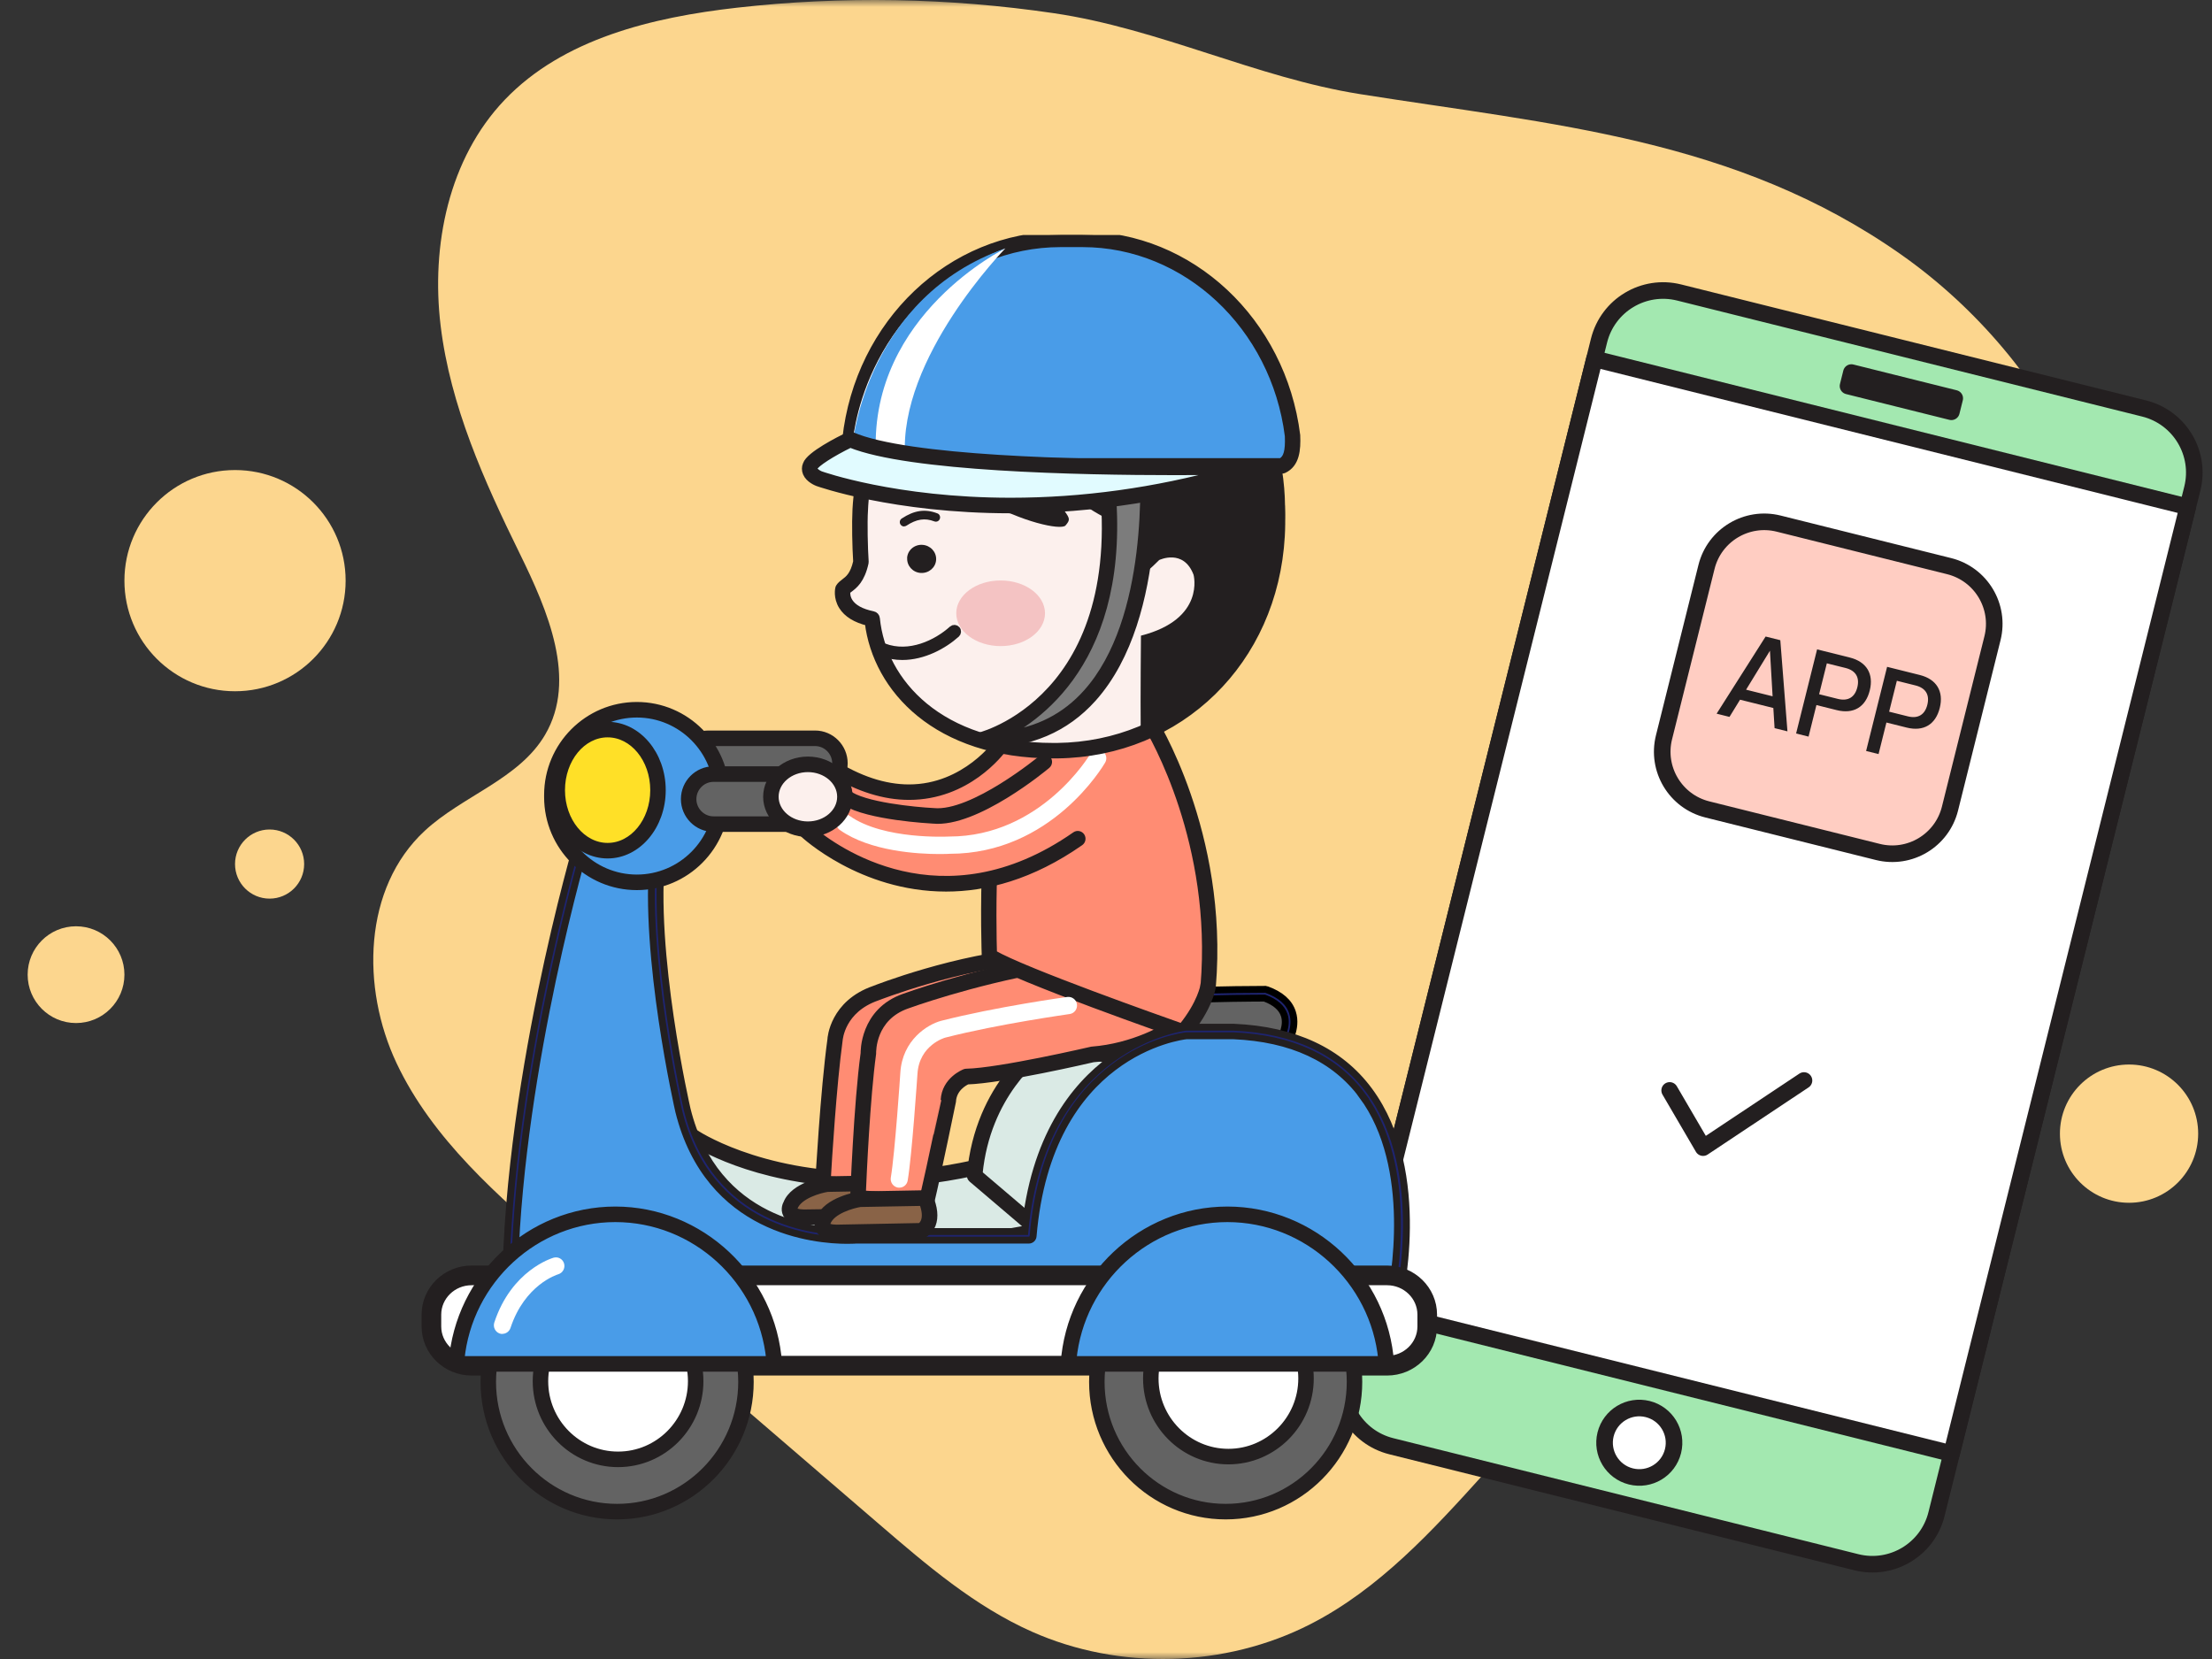 <svg width="160" height="120" viewBox="0 0 160 120" fill="none" xmlns="http://www.w3.org/2000/svg">
<rect x="0" y="0" width="160" height="120" fill="#333333" stroke="none"/>
<mask id="mask0_960_7737" style="mask-type:alpha" maskUnits="userSpaceOnUse" x="0" y="0" width="160" height="120">
<rect width="160" height="120" fill="#D9D9D9"/>
</mask>
<g mask="url(#mask0_960_7737)">
<path d="M53.303 0.557C47.179 1.251 40.734 2.797 36.508 7.22C32.446 11.472 31.172 17.759 31.872 23.558C32.572 29.358 35.02 34.798 37.601 40.054C39.632 44.19 41.761 49.158 39.433 53.139C37.552 56.358 33.466 57.55 30.721 60.096C26.264 64.231 26.105 71.442 28.689 76.911C31.273 82.38 36.013 86.514 40.624 90.482C48.291 97.08 55.957 103.677 63.624 110.275C67.035 113.21 70.511 116.187 74.637 118.022C80.972 120.84 88.61 120.636 94.781 117.482C99.761 114.937 103.611 110.72 107.346 106.594C118.255 94.54 129.163 82.487 140.072 70.434C144.93 65.066 149.928 59.455 151.997 52.557C155.784 39.933 148.388 26.065 137.519 18.418C125.524 9.979 112.275 9.015 98.364 6.806C90.889 5.619 83.856 2.077 76.223 0.954C68.644 -0.161 60.915 -0.306 53.303 0.557Z" fill="#FCD68E"/>
<path d="M155.096 29.549L121.456 21.157C118.894 20.518 116.3 22.075 115.662 24.635L97.156 98.817C96.517 101.377 98.076 103.971 100.638 104.61L134.277 113.001C136.839 113.64 139.433 112.083 140.072 109.523L158.577 35.341C159.216 32.781 157.657 30.188 155.096 29.549Z" fill="#A3E8B0" stroke="#231F20" stroke-width="1.2" stroke-linecap="round" stroke-linejoin="round"/>
<path d="M158.247 36.663L115.332 25.957L98.249 94.434L141.165 105.14L158.247 36.663Z" fill="white" stroke="#231F20" stroke-width="1.2" stroke-linecap="round" stroke-linejoin="round"/>
<path d="M141.392 28.813L133.915 26.948L133.672 27.921L141.149 29.786L141.392 28.813Z" fill="white" stroke="#231F20" stroke-width="1.2" stroke-linecap="round" stroke-linejoin="round"/>
<path d="M117.967 106.794C119.314 107.13 120.677 106.312 121.013 104.966C121.349 103.62 120.529 102.257 119.183 101.921C117.837 101.585 116.473 102.404 116.137 103.75C115.802 105.095 116.621 106.458 117.967 106.794Z" fill="white" stroke="#231F20" stroke-width="1.2" stroke-linecap="round" stroke-linejoin="round"/>
<path d="M140.985 40.95L128.655 37.874C126.348 37.299 124.011 38.702 123.436 41.007L120.362 53.331C119.787 55.637 121.19 57.973 123.497 58.548L135.828 61.624C138.135 62.2 140.471 60.797 141.047 58.491L144.121 46.167C144.696 43.862 143.292 41.526 140.985 40.95Z" fill="#FFCDC2" stroke="#231F20" stroke-width="1.2" stroke-linecap="round" stroke-linejoin="round"/>
<path d="M120.771 78.873L123.189 83.011L130.487 78.156" stroke="#231F20" stroke-width="1.2" stroke-linecap="round" stroke-linejoin="round"/>
<path d="M129.291 52.9L128.36 52.668L128.27 51.211L125.863 50.611L125.099 51.855L124.168 51.622L127.712 46.042L128.775 46.307L129.291 52.9ZM128.217 50.365L128.025 47.068L126.299 49.887L128.217 50.365ZM131.582 50.215L132.933 50.552C133.686 50.74 134.169 50.423 134.345 49.717C134.521 49.011 134.244 48.504 133.491 48.316L132.14 47.98L131.582 50.215ZM132.854 51.365L131.387 50.999L130.818 53.281L129.917 53.056L131.435 46.971L133.803 47.562C135.014 47.864 135.544 48.746 135.245 49.942C134.943 51.153 134.065 51.667 132.854 51.365ZM136.646 51.478L137.997 51.815C138.749 52.003 139.232 51.687 139.409 50.98C139.585 50.274 139.307 49.767 138.554 49.58L137.204 49.243L136.646 51.478ZM137.917 52.628L136.45 52.262L135.881 54.544L134.981 54.32L136.499 48.234L138.866 48.825C140.077 49.127 140.607 50.009 140.309 51.205C140.007 52.416 139.128 52.93 137.917 52.628Z" fill="#231F20"/>
<circle cx="154" cy="82" r="5" fill="#FCD68E"/>
<circle cx="17" cy="42" r="8" fill="#FCD68E"/>
<circle cx="19.5" cy="62.5" r="2.5" fill="#FCD68E"/>
<circle cx="5.5" cy="70.5" r="3.5" fill="#FCD68E"/>
</g>
<g clip-path="url(#clip0_960_7737)">
<path d="M50.054 82.183C50.054 82.183 57.434 87.33 70.501 84.472L76.747 88.764L61.697 91.478L50.909 86.905C50.909 86.905 47.644 84.048 50.06 82.189L50.054 82.183Z" fill="#DAEAE5"/>
<path d="M61.579 91.759L50.791 87.186C50.791 87.186 50.736 87.154 50.711 87.136C50.636 87.067 48.815 85.451 48.864 83.754C48.889 83.043 49.224 82.432 49.874 81.933C49.98 81.852 50.128 81.845 50.24 81.927C50.283 81.958 54.775 85.021 62.812 85.021C65.272 85.021 67.843 84.734 70.439 84.166C70.526 84.147 70.607 84.166 70.681 84.216L76.927 88.502C77.032 88.577 77.082 88.702 77.057 88.826C77.032 88.951 76.933 89.045 76.809 89.07L61.758 91.784C61.758 91.784 61.721 91.784 61.703 91.784C61.659 91.784 61.622 91.777 61.585 91.759H61.579ZM70.433 84.802C67.837 85.364 65.266 85.645 62.8 85.645C55.426 85.645 51.039 83.174 50.072 82.569C49.682 82.918 49.49 83.318 49.471 83.773C49.428 85.058 50.828 86.412 51.07 86.63L61.728 91.147L75.942 88.583L70.433 84.802Z" fill="#231F20" stroke="#231F20" stroke-width="0.5"/>
<path d="M75.607 75.607C75.607 75.607 71.065 78.464 70.495 85.04L74.417 88.378L84.691 77.036L75.607 75.607Z" fill="#DAEAE5"/>
<path d="M74.219 88.615L70.297 85.277C70.222 85.208 70.179 85.115 70.185 85.009C70.761 78.358 75.247 75.457 75.439 75.338C75.501 75.301 75.576 75.282 75.65 75.295L84.734 76.724C84.845 76.742 84.938 76.817 84.975 76.929C85.013 77.035 84.988 77.16 84.913 77.241L74.64 88.583C74.578 88.652 74.498 88.683 74.411 88.683C74.343 88.683 74.268 88.658 74.213 88.608L74.219 88.615ZM75.681 75.931C75.049 76.374 71.381 79.182 70.823 84.903L74.392 87.941L84.077 77.248L75.681 75.925V75.931Z" fill="#231F20" stroke="#231F20" stroke-width="0.5"/>
<path d="M92.789 75.451C92.789 75.451 94.499 72.955 91.513 71.882C91.513 71.882 87.82 71.889 85.688 72.007C85.688 72.007 80.954 72.406 81.047 76.599L87.956 78.183L92.783 75.451H92.789Z" fill="#636363"/>
<path d="M87.894 78.483L80.985 76.898C80.849 76.867 80.75 76.742 80.744 76.599C80.644 72.163 85.614 71.695 85.676 71.689C87.789 71.57 91.482 71.564 91.519 71.564C91.544 71.576 91.587 71.564 91.624 71.583C92.622 71.945 93.254 72.493 93.489 73.236C93.867 74.409 93.087 75.576 93.049 75.625C93.025 75.663 92.987 75.7 92.944 75.719L88.117 78.451C88.067 78.477 88.018 78.489 87.962 78.489C87.937 78.489 87.919 78.489 87.894 78.483ZM92.894 73.429C92.721 72.899 92.244 72.481 91.463 72.194C90.998 72.194 87.665 72.213 85.719 72.319C85.54 72.338 81.456 72.718 81.363 76.349L87.919 77.846L92.572 75.214C92.702 74.995 93.142 74.191 92.894 73.429Z" fill="#1E2470" stroke="black" stroke-width="0.5"/>
<path d="M84.158 72.918C84.158 72.918 81.4 75.183 77.274 75.507C77.274 75.507 70.371 76.961 68.326 76.867C68.326 76.867 66.015 76.861 65.358 78.614C65.358 78.614 63.908 83.568 64.2 85.945L59.528 85.62C59.528 85.62 59.893 78.938 60.408 75.22C60.408 75.22 60.544 72.818 63.351 71.839C63.351 71.839 69.231 69.505 74.832 69.119L84.164 72.918H84.158Z" fill="#FF8C73"/>
<path d="M64.175 86.257L59.503 85.932C59.336 85.92 59.206 85.776 59.218 85.602C59.218 85.533 59.59 78.864 60.098 75.201C60.098 75.095 60.278 72.575 63.239 71.552C63.301 71.527 69.225 69.194 74.814 68.813C74.864 68.813 74.907 68.813 74.95 68.838L84.282 72.637C84.381 72.675 84.455 72.768 84.474 72.881C84.492 72.987 84.449 73.099 84.362 73.168C84.245 73.261 81.481 75.501 77.348 75.819C77.082 75.875 70.817 77.192 68.55 77.192C68.469 77.192 68.395 77.192 68.339 77.192C68.32 77.192 66.232 77.21 65.668 78.714C65.656 78.764 64.237 83.63 64.516 85.92C64.528 86.013 64.497 86.107 64.435 86.169C64.379 86.232 64.293 86.269 64.212 86.269C64.206 86.269 64.2 86.269 64.194 86.269L64.175 86.257ZM68.339 76.555C70.328 76.649 77.138 75.22 77.243 75.195C80.285 74.958 82.59 73.617 83.513 72.993L74.77 69.437C69.305 69.83 63.512 72.107 63.438 72.132C60.873 73.024 60.711 75.145 60.699 75.258C60.259 78.464 59.918 83.967 59.844 85.321L63.853 85.602C63.723 83.094 64.999 78.714 65.061 78.496C65.78 76.58 68.19 76.549 68.333 76.549L68.339 76.555Z" fill="#231F20" stroke="#231F20" stroke-width="0.5"/>
<path d="M59.806 85.657C59.806 85.657 57.626 86.007 57.192 87.174C57.192 87.174 56.684 88.01 58.134 88.047L64.268 87.953C64.268 87.953 65.377 87.46 64.553 85.564L59.8 85.651L59.806 85.657Z" fill="#896347"/>
<path d="M58.127 88.359C57.471 88.34 57.062 88.172 56.882 87.835C56.678 87.448 56.894 87.061 56.901 87.061C57.396 85.739 59.658 85.358 59.8 85.339L64.553 85.252C64.664 85.252 64.794 85.327 64.844 85.439C65.78 87.598 64.417 88.234 64.398 88.24C64.361 88.259 64.317 88.265 64.28 88.265L58.146 88.359H58.134H58.127ZM64.348 85.882L59.85 85.963C59.292 86.05 57.781 86.462 57.452 87.336C57.44 87.354 57.384 87.473 57.421 87.542C57.464 87.623 57.675 87.722 58.134 87.735L64.187 87.648C64.342 87.542 64.813 87.099 64.348 85.882Z" fill="#231F20" stroke="#231F20" stroke-width="0.5"/>
<path d="M85.874 73.685C85.874 73.685 83.117 75.95 78.99 76.275C78.99 76.275 72.379 77.822 69.9 77.872C69.9 77.872 68.661 78.34 68.593 79.606C68.593 79.606 67.577 84.578 67.007 86.968L62.05 86.656C62.05 86.656 62.298 79.887 62.806 76.168C62.806 76.168 62.7 73.386 65.507 72.413C65.507 72.413 70.074 70.734 75.65 69.761L85.868 73.685H85.874Z" fill="#FF8C73"/>
<path d="M66.995 87.279L62.038 86.967C61.87 86.955 61.74 86.811 61.746 86.643C61.746 86.574 62 79.811 62.502 76.181C62.502 76.149 62.422 73.155 65.408 72.119C65.452 72.1 70.068 70.422 75.607 69.455C75.663 69.443 75.719 69.455 75.768 69.474L85.986 73.398C86.091 73.436 86.165 73.529 86.184 73.641C86.203 73.754 86.159 73.86 86.073 73.935C85.955 74.028 83.191 76.268 79.065 76.586C78.798 76.648 72.49 78.115 69.969 78.189C69.764 78.283 68.953 78.707 68.897 79.674C68.884 79.724 67.874 84.678 67.311 87.049C67.279 87.192 67.149 87.286 67.007 87.286C67.001 87.286 66.995 87.286 66.988 87.286L66.995 87.279ZM75.632 70.079C70.186 71.04 65.668 72.687 65.619 72.706C63.072 73.591 63.122 76.056 63.122 76.212C62.682 79.425 62.434 85.008 62.378 86.362L66.771 86.637C67.341 84.197 68.283 79.587 68.29 79.581C68.37 78.127 69.739 77.597 69.795 77.572C69.826 77.559 69.863 77.553 69.894 77.553C72.311 77.503 78.854 75.981 78.966 75.956C81.995 75.719 84.294 74.39 85.224 73.76L75.626 70.073L75.632 70.079Z" fill="#231F20" stroke="#231F20" stroke-width="0.5"/>
<path d="M83.092 52.093L76.791 49.778L73.29 53.016C73.277 53.104 73.265 53.191 73.246 53.278L72.447 53.809C72.447 53.809 67.918 60.434 60.042 55.406L59.497 57.227C59.497 57.227 64.181 63.298 71.648 61.32C71.431 65.562 71.573 69.143 71.573 69.143C73.655 70.478 85.595 74.646 85.595 74.646C87.206 72.743 87.392 71.308 87.392 71.308C88.322 60.178 83.092 52.087 83.092 52.087V52.093Z" fill="#FF8C73"/>
<path d="M85.496 74.945C85.006 74.777 73.494 70.753 71.406 69.412C71.319 69.356 71.269 69.262 71.263 69.162C71.263 69.131 71.127 65.756 71.313 61.732C70.427 61.931 69.547 62.037 68.673 62.037C62.874 62.037 59.391 57.614 59.249 57.427C59.187 57.346 59.168 57.24 59.199 57.146L59.745 55.325C59.769 55.231 59.844 55.156 59.93 55.125C60.023 55.094 60.123 55.1 60.203 55.156C62.111 56.373 63.977 56.99 65.749 56.99C69.838 56.99 72.162 53.678 72.186 53.64C72.211 53.609 72.236 53.578 72.273 53.559L72.961 53.104L72.98 52.972C72.992 52.904 73.023 52.842 73.073 52.798L76.573 49.554C76.66 49.479 76.778 49.454 76.889 49.491L83.191 51.806C83.253 51.831 83.309 51.874 83.346 51.931C83.402 52.012 88.619 60.241 87.695 71.364C87.689 71.427 87.479 72.905 85.824 74.864C85.762 74.933 85.676 74.977 85.589 74.977C85.558 74.977 85.521 74.977 85.49 74.958L85.496 74.945ZM87.088 71.29C87.943 61.008 83.439 53.247 82.887 52.349L76.865 50.134L73.581 53.172L73.556 53.328C73.543 53.416 73.494 53.49 73.419 53.54L72.664 54.039C72.329 54.501 69.937 57.608 65.755 57.608C63.97 57.608 62.111 57.028 60.222 55.892L59.837 57.165C60.438 57.87 63.698 61.414 68.673 61.414C69.621 61.414 70.594 61.283 71.561 61.027C71.654 61.002 71.759 61.027 71.833 61.089C71.908 61.151 71.951 61.245 71.945 61.345C71.759 65.007 71.84 68.22 71.864 68.969C74.058 70.248 83.941 73.741 85.484 74.284C86.878 72.568 87.076 71.29 87.076 71.29H87.088Z" fill="#231F20" stroke="#231F20" stroke-width="0.5"/>
<path d="M60.755 55.213C60.755 56.211 59.95 57.022 58.958 57.022H51.231C50.24 57.022 49.435 56.211 49.435 55.213C49.435 54.214 50.24 53.403 51.231 53.403H58.958C59.95 53.403 60.755 54.214 60.755 55.213Z" fill="#636363"/>
<path d="M49.124 55.212C49.124 54.04 50.072 53.091 51.231 53.091H58.958C60.117 53.091 61.065 54.046 61.065 55.212C61.065 56.379 60.117 57.334 58.958 57.334H51.231C50.066 57.334 49.124 56.379 49.124 55.212ZM51.231 53.715C50.413 53.715 49.744 54.389 49.744 55.212C49.744 56.036 50.413 56.71 51.231 56.71H58.958C59.776 56.71 60.445 56.036 60.445 55.212C60.445 54.389 59.776 53.715 58.958 53.715H51.231Z" fill="#231F20" stroke="#231F20" stroke-width="0.5"/>
<path d="M42.154 60.721C42.154 60.721 36.72 78.882 36.887 94.554H100.751C100.751 94.554 105.528 75.326 89.233 74.609H85.775C85.775 74.609 75.57 75.675 74.417 89.388H61.907C61.907 89.388 51.87 90.28 49.397 80.305C49.397 80.305 46.764 68.906 47.588 61.607L42.154 60.715V60.721Z" fill="#499CE8"/>
<path d="M36.577 94.554C36.416 79.02 41.801 60.815 41.856 60.634C41.9 60.484 42.055 60.391 42.203 60.416L47.638 61.308C47.799 61.333 47.916 61.489 47.898 61.651C47.086 68.813 49.676 80.13 49.701 80.236C51.739 88.465 59.076 89.101 61.275 89.101C61.653 89.101 61.87 89.083 61.907 89.083H74.132C75.415 75.545 85.639 74.316 85.775 74.303H89.245C93.632 74.496 96.922 76.031 99.029 78.876C103.428 84.809 101.154 94.236 101.055 94.635C101.018 94.772 100.894 94.872 100.757 94.872H36.887C36.72 94.872 36.577 94.735 36.577 94.567V94.554ZM98.533 79.238C96.544 76.555 93.409 75.102 89.233 74.921H85.812C85.403 74.964 75.849 76.137 74.727 89.413C74.715 89.576 74.579 89.7 74.417 89.7H61.932C61.932 89.7 61.69 89.719 61.275 89.719C58.958 89.719 51.244 89.045 49.094 80.373C49.069 80.261 46.528 69.15 47.247 61.869L42.371 61.071C41.714 63.342 37.11 79.88 37.191 94.236H100.503C100.826 92.732 102.381 84.429 98.527 79.238H98.533Z" fill="#1E2470" stroke="#231F20" stroke-width="0.5"/>
<path d="M52.21 57.651C52.21 61.058 49.459 63.822 46.064 63.822C42.668 63.822 39.917 61.058 39.917 57.651V57.508C39.917 54.102 42.668 51.338 46.064 51.338C49.459 51.338 52.21 54.102 52.21 57.508V57.651Z" fill="#499CE8"/>
<path d="M39.607 57.652V57.508C39.607 53.934 42.501 51.026 46.064 51.026C49.627 51.026 52.52 53.934 52.52 57.508V57.652C52.52 61.227 49.62 64.134 46.064 64.134C42.507 64.134 39.607 61.227 39.607 57.652ZM40.227 57.508V57.652C40.227 60.884 42.848 63.51 46.064 63.51C49.28 63.51 51.901 60.884 51.901 57.652V57.508C51.901 54.277 49.28 51.65 46.064 51.65C42.848 51.65 40.227 54.277 40.227 57.508Z" fill="#231F20" stroke="#231F20" stroke-width="0.5"/>
<path d="M47.594 57.153C47.594 59.573 45.964 61.532 43.95 61.532C41.937 61.532 40.307 59.573 40.307 57.153C40.307 54.732 41.937 52.773 43.95 52.773C45.964 52.773 47.594 54.732 47.594 57.153Z" fill="#FFE027"/>
<path d="M39.998 57.153C39.998 54.57 41.77 52.461 43.951 52.461C46.132 52.461 47.904 54.563 47.904 57.153C47.904 59.742 46.132 61.844 43.951 61.844C41.77 61.844 39.998 59.742 39.998 57.153ZM40.617 57.153C40.617 59.398 42.111 61.22 43.951 61.22C45.791 61.22 47.284 59.398 47.284 57.153C47.284 54.907 45.791 53.085 43.951 53.085C42.111 53.085 40.617 54.907 40.617 57.153Z" fill="#231F20" stroke="#231F20" stroke-width="0.5"/>
<path d="M61.133 57.801C61.133 58.8 60.327 59.611 59.336 59.611H51.609C50.618 59.611 49.812 58.8 49.812 57.801C49.812 56.803 50.618 55.992 51.609 55.992H59.336C60.327 55.992 61.133 56.803 61.133 57.801Z" fill="#636363"/>
<path d="M49.502 57.801C49.502 56.629 50.45 55.68 51.609 55.68H59.336C60.501 55.68 61.443 56.635 61.443 57.801C61.443 58.968 60.495 59.922 59.336 59.922H51.609C50.444 59.922 49.502 58.968 49.502 57.801ZM51.609 56.304C50.791 56.304 50.122 56.978 50.122 57.801C50.122 58.625 50.791 59.299 51.609 59.299H59.336C60.154 59.299 60.823 58.625 60.823 57.801C60.823 56.978 60.154 56.304 59.336 56.304H51.609Z" fill="#231F20" stroke="#231F20" stroke-width="0.5"/>
<path d="M75.545 55.119C75.545 55.119 70.514 59.311 67.509 59.018C67.509 59.018 62.533 58.775 61.114 57.633L58.313 60.091C58.313 60.091 66.932 68.376 77.968 60.677" fill="#FF8C73"/>
<path d="M68.426 64.24C71.294 64.24 74.597 63.398 78.135 60.927C78.278 60.827 78.308 60.634 78.216 60.49C78.116 60.347 77.924 60.31 77.782 60.409C68.122 67.153 60.278 61.339 58.778 60.079L61.133 58.02C62.818 59.081 67.292 59.311 67.49 59.324C70.576 59.63 75.526 55.531 75.737 55.35C75.867 55.237 75.886 55.044 75.78 54.913C75.669 54.782 75.477 54.763 75.347 54.869C75.297 54.907 70.371 58.974 67.54 58.7C66.17 58.631 62.409 58.27 61.312 57.384C61.195 57.29 61.027 57.29 60.916 57.39L58.115 59.848C58.047 59.904 58.01 59.985 58.01 60.079C58.01 60.166 58.041 60.253 58.103 60.316C58.165 60.372 62.291 64.24 68.432 64.24H68.426Z" fill="#231F20" stroke="#231F20" stroke-width="0.5"/>
<path d="M103.23 95.945C103.23 97.511 101.928 98.784 100.324 98.784H34.111C32.506 98.784 31.205 97.511 31.205 95.945V95.091C31.205 93.525 32.506 92.252 34.111 92.252H100.33C101.935 92.252 103.236 93.525 103.236 95.091V95.945H103.23Z" fill="white"/>
<path d="M30.895 95.945V95.091C30.895 93.35 32.339 91.94 34.111 91.94H100.33C102.102 91.94 103.546 93.356 103.546 95.091V95.945C103.546 97.686 102.102 99.096 100.33 99.096H34.111C32.339 99.096 30.895 97.686 30.895 95.945ZM34.111 92.564C32.68 92.564 31.515 93.699 31.515 95.091V95.945C31.515 97.337 32.68 98.472 34.111 98.472H100.33C101.761 98.472 102.926 97.337 102.926 95.945V95.091C102.926 93.699 101.761 92.564 100.33 92.564H34.111Z" fill="#231F20" stroke="#231F20" stroke-width="0.8"/>
<path d="M53.958 99.957C53.958 105.141 49.787 109.34 44.638 109.34C39.489 109.34 35.319 105.135 35.319 99.957C35.319 94.779 39.489 90.574 44.638 90.574C49.787 90.574 53.958 94.779 53.958 99.957Z" fill="#636363"/>
<path d="M35.01 99.957C35.01 94.61 39.328 90.262 44.639 90.262C49.949 90.262 54.267 94.61 54.267 99.957C54.267 105.303 49.949 109.652 44.639 109.652C39.328 109.652 35.01 105.303 35.01 99.957ZM35.629 99.957C35.629 104.96 39.669 109.028 44.639 109.028C49.608 109.028 53.648 104.96 53.648 99.957C53.648 94.953 49.608 90.886 44.639 90.886C39.669 90.886 35.629 94.96 35.629 99.957Z" fill="#231F20" stroke="#231F20" stroke-width="0.5"/>
<path d="M79.337 99.957C79.337 105.141 83.513 109.34 88.656 109.34C93.799 109.34 97.975 105.135 97.975 99.957C97.975 94.779 93.805 90.574 88.656 90.574C83.507 90.574 79.337 94.779 79.337 99.957Z" fill="#636363"/>
<path d="M79.027 99.957C79.027 94.61 83.346 90.262 88.656 90.262C93.966 90.262 98.285 94.61 98.285 99.957C98.285 105.303 93.966 109.652 88.656 109.652C83.346 109.652 79.027 105.303 79.027 99.957ZM79.647 99.957C79.647 104.96 83.687 109.028 88.656 109.028C93.626 109.028 97.665 104.96 97.665 99.957C97.665 94.953 93.626 90.886 88.656 90.886C83.687 90.886 79.647 94.96 79.647 99.957Z" fill="#231F20" stroke="#231F20" stroke-width="0.5"/>
<path d="M50.327 99.907C50.327 103.032 47.811 105.559 44.713 105.559C41.615 105.559 39.099 103.026 39.099 99.907C39.099 96.787 41.615 94.254 44.713 94.254C47.811 94.254 50.327 96.787 50.327 99.907Z" fill="white"/>
<path d="M38.783 99.907C38.783 96.619 41.441 93.942 44.707 93.942C47.972 93.942 50.63 96.619 50.63 99.907C50.63 103.194 47.972 105.871 44.707 105.871C41.441 105.871 38.783 103.194 38.783 99.907ZM39.403 99.907C39.403 102.851 41.782 105.247 44.707 105.247C47.631 105.247 50.011 102.851 50.011 99.907C50.011 96.962 47.631 94.566 44.707 94.566C41.782 94.566 39.403 96.962 39.403 99.907Z" fill="#231F20" stroke="#231F20" stroke-width="0.5"/>
<path d="M94.468 99.707C94.468 102.833 91.953 105.359 88.855 105.359C85.756 105.359 83.241 102.826 83.241 99.707C83.241 96.588 85.756 94.055 88.855 94.055C91.953 94.055 94.468 96.588 94.468 99.707Z" fill="white"/>
<path d="M82.931 99.707C82.931 96.419 85.589 93.743 88.855 93.743C92.12 93.743 94.778 96.419 94.778 99.707C94.778 102.995 92.12 105.671 88.855 105.671C85.589 105.671 82.931 102.995 82.931 99.707ZM83.551 99.707C83.551 102.652 85.93 105.047 88.855 105.047C91.779 105.047 94.159 102.652 94.159 99.707C94.159 96.762 91.779 94.367 88.855 94.367C85.93 94.367 83.551 96.762 83.551 99.707Z" fill="#231F20" stroke="#231F20" stroke-width="0.5"/>
<path d="M44.515 87.835C38.411 87.835 33.424 92.608 33.015 98.653H56.021C55.606 92.614 50.624 87.835 44.515 87.835Z" fill="#499CE8"/>
<path d="M32.686 98.653C32.686 98.615 32.692 98.578 32.705 98.541C33.175 92.358 38.343 87.523 44.508 87.523C50.674 87.523 55.897 92.402 56.318 98.628C56.318 98.715 56.294 98.803 56.238 98.865C56.182 98.927 56.095 98.965 56.008 98.965H33.008C33.008 98.965 33.002 98.965 32.996 98.965C32.822 98.965 32.686 98.828 32.686 98.653ZM44.508 88.147C38.746 88.147 33.907 92.595 33.343 98.341H55.674C55.11 92.601 50.271 88.147 44.508 88.147Z" fill="#231F20" stroke="#231F20" stroke-width="0.5"/>
<path d="M88.78 87.841C94.883 87.841 99.871 92.614 100.28 98.659H77.274C77.689 92.62 82.671 87.841 88.774 87.841H88.78Z" fill="#499CE8"/>
<path d="M77.051 98.865C76.995 98.803 76.964 98.715 76.97 98.628C77.398 92.402 82.584 87.523 88.78 87.523C94.976 87.523 100.169 92.402 100.59 98.628C100.59 98.715 100.565 98.803 100.509 98.865C100.454 98.927 100.367 98.965 100.28 98.965H77.274C77.187 98.965 77.106 98.927 77.044 98.865H77.051ZM88.78 88.147C83.017 88.147 78.178 92.595 77.614 98.341H99.945C99.382 92.601 94.542 88.147 88.78 88.147Z" fill="#231F20" stroke="#231F20" stroke-width="0.5"/>
<path d="M61.113 57.633C61.113 58.931 59.918 59.979 58.437 59.979C56.956 59.979 55.761 58.931 55.761 57.633C55.761 56.335 56.956 55.287 58.437 55.287C59.918 55.287 61.113 56.335 61.113 57.633Z" fill="#FCF0ED"/>
<path d="M62.186 86.749C62.186 86.749 60.005 87.099 59.571 88.265C59.571 88.265 59.038 89.126 60.513 89.139L66.647 89.02C66.647 89.02 67.757 88.552 66.932 86.656L62.18 86.743L62.186 86.749Z" fill="#896347"/>
<path d="M60.513 89.451C59.85 89.451 59.435 89.282 59.255 88.945C59.045 88.552 59.274 88.153 59.28 88.153C59.776 86.83 62.037 86.45 62.18 86.431L66.932 86.344C67.044 86.344 67.174 86.419 67.224 86.531C67.577 87.348 67.645 88.041 67.434 88.584C67.224 89.108 66.821 89.288 66.778 89.307C66.74 89.326 66.703 89.332 66.666 89.332L60.532 89.451H60.526H60.513ZM66.728 86.974L62.23 87.055C61.672 87.142 60.16 87.554 59.832 88.427C59.807 88.471 59.757 88.59 59.794 88.652C59.838 88.733 60.055 88.827 60.507 88.833L66.567 88.715C66.722 88.615 67.193 88.19 66.728 86.974Z" fill="#231F20" stroke="#231F20" stroke-width="0.5"/>
<path d="M36.335 96.482C36.596 96.482 36.837 96.313 36.924 96.057C37.958 92.925 40.282 92.202 40.381 92.171C40.709 92.071 40.895 91.728 40.802 91.397C40.709 91.066 40.368 90.879 40.04 90.973C39.916 91.01 36.998 91.884 35.753 95.664C35.648 95.989 35.821 96.344 36.143 96.457C36.205 96.482 36.273 96.488 36.342 96.488L36.335 96.482Z" fill="white"/>
<path d="M67.942 61.775C68.376 61.775 68.649 61.763 68.692 61.757C76.041 61.757 79.777 55.431 79.938 55.162C80.112 54.863 80.013 54.482 79.715 54.308C79.418 54.133 79.04 54.233 78.866 54.532C78.829 54.595 75.316 60.509 68.655 60.509C68.575 60.509 63.921 60.758 61.461 59.018C61.182 58.818 60.792 58.887 60.6 59.168C60.402 59.448 60.47 59.841 60.749 60.035C62.942 61.588 66.418 61.775 67.942 61.775Z" fill="white"/>
<path d="M78.253 20.987C69.925 20.463 62.75 27.562 62.223 36.852C62.161 37.925 62.211 39.622 62.273 40.645C61.932 42.217 61.189 42.261 60.965 42.629C60.965 42.629 60.563 44.251 63.085 44.763C63.599 49.903 68.203 54.401 76.475 54.295C84.901 54.183 91.847 48.05 92.374 38.761C92.901 29.478 86.574 21.517 78.247 20.993L78.253 20.987Z" fill="#FCF0ED"/>
<path d="M62.806 45.018C61.901 44.8 61.263 44.407 60.916 43.851C60.513 43.203 60.662 42.579 60.668 42.554C60.674 42.523 60.687 42.491 60.705 42.466C60.798 42.317 60.934 42.217 61.071 42.111C61.368 41.886 61.74 41.612 61.963 40.626C61.895 39.553 61.858 37.875 61.913 36.839C62.446 27.437 69.721 20.144 78.272 20.681C86.754 21.217 93.223 29.334 92.684 38.779C92.169 47.838 85.354 54.495 76.481 54.607H76.189C67.732 54.607 63.394 49.828 62.8 45.018H62.806ZM62.533 36.87C62.477 37.893 62.515 39.572 62.583 40.626C62.583 40.657 62.583 40.682 62.577 40.713C62.304 41.961 61.783 42.348 61.436 42.61C61.362 42.666 61.294 42.716 61.257 42.76C61.244 42.884 61.232 43.203 61.443 43.533C61.728 43.976 62.298 44.288 63.147 44.463C63.283 44.488 63.382 44.6 63.394 44.737C63.853 49.341 67.986 53.989 76.189 53.989H76.468C85.007 53.877 91.569 47.47 92.058 38.748C92.572 29.646 86.364 21.822 78.222 21.305C77.937 21.286 77.652 21.28 77.373 21.28C69.541 21.28 63.023 28.13 62.527 36.876L62.533 36.87Z" fill="#231F20" stroke="#231F20" stroke-width="0.5"/>
<path d="M62.973 29.721C62.973 29.721 65.786 19.814 78.519 20.787C78.519 20.787 80.824 20.718 83.631 21.916C83.569 21.542 83.433 20.956 83.136 20.6C83.136 20.6 82.9 20.163 83.396 20.257C83.396 20.257 84.431 20.55 85.354 22.428C85.354 22.428 87.052 22.11 88.489 23.439C88.489 23.439 88.817 23.888 88.415 23.963C88.415 23.963 87.541 23.501 86.612 23.644C88.892 25.36 91.116 28.105 92.436 32.51C94.307 40.283 90.49 45.642 90.49 45.642C87.615 50.933 84.059 52.262 84.059 52.262C83.606 52.561 82.51 52.861 82.51 52.861C82.485 50.496 82.528 45.979 82.528 45.979C87.213 44.781 86.333 41.575 86.333 41.575C85.608 39.659 83.848 40.508 83.848 40.508C82.516 41.837 82.225 41.837 82.225 41.837C82.349 40.689 82.386 39.41 82.386 38.337C78.253 37.463 75 33.433 75 33.433C76.89 37.607 77.788 37.189 77.063 38.019C76.679 38.355 73.879 37.75 71.177 36.184C69.925 35.461 68.649 34.743 67.472 34.101C67.912 35.205 68.618 36.035 68.618 36.035C69.634 36.821 67.775 36.353 67.775 36.353C62.645 34.899 62.447 32.372 62.447 32.372H62.484C62.354 31.936 62.378 31.15 62.967 29.721H62.973Z" fill="#231F20"/>
<path d="M82.919 32.241C82.919 32.241 85.131 53.858 70.96 53.534C70.96 53.534 82.925 50.427 79.703 32.241H82.919Z" fill="#7C7C7C"/>
<path d="M70.954 53.84C70.799 53.84 70.669 53.715 70.65 53.565C70.632 53.409 70.731 53.266 70.879 53.228C71.356 53.103 82.522 49.965 79.399 32.291C79.381 32.197 79.405 32.11 79.467 32.035C79.529 31.966 79.616 31.923 79.703 31.923H82.919C83.08 31.923 83.21 32.041 83.228 32.204C83.278 32.703 84.418 44.538 79.058 50.521C77.082 52.723 74.467 53.84 71.27 53.84C71.165 53.84 71.059 53.84 70.954 53.84ZM80.075 32.547C82.38 46.328 75.886 51.475 72.695 53.135C75.068 52.848 77.051 51.837 78.6 50.103C83.334 44.818 82.776 34.387 82.64 32.547H80.075Z" fill="#231F20" stroke="#231F20" stroke-width="0.5"/>
<path d="M78.309 17.312H76.716C68.853 17.312 62.378 23.638 61.492 31.786C61.56 32.634 62.068 33.327 62.762 33.701H92.74C93.458 33.364 93.545 32.528 93.502 31.499C92.498 23.488 86.085 17.312 78.315 17.312H78.309Z" fill="#499CE8"/>
<path d="M62.608 33.976C61.783 33.533 61.251 32.722 61.176 31.755C62.093 23.345 68.773 17 76.71 17H78.302C86.103 17 92.764 23.214 93.799 31.486C93.843 32.535 93.756 33.564 92.857 33.982C92.814 34.001 92.771 34.007 92.727 34.007H62.75C62.7 34.007 62.651 33.994 62.601 33.969L62.608 33.976ZM93.186 31.536C92.188 23.607 85.794 17.624 78.302 17.624H76.71C69.089 17.624 62.676 23.725 61.796 31.761C61.852 32.435 62.236 33.04 62.837 33.389H92.659C93.087 33.158 93.229 32.634 93.186 31.543V31.536Z" fill="#231F20" stroke="#231F20" stroke-width="0.5"/>
<path d="M65.476 33.071L61.659 32.191C61.659 32.191 62.167 22.122 72.719 17.967C72.719 17.967 64.962 25.896 65.47 33.071H65.476Z" fill="white"/>
<path d="M61.703 31.96C61.703 31.96 62.7 21.473 72.726 17.967C72.726 17.967 62.961 22.727 63.351 32.728L61.709 31.96H61.703Z" fill="#499CE8"/>
<path d="M61.486 31.786C61.486 31.786 58.809 33.065 58.598 33.695C58.344 34.294 59.236 34.624 59.236 34.624C59.236 34.624 72.738 39.534 90.992 33.745C90.992 33.745 67.459 34.356 61.486 31.786Z" fill="#E1FBFF"/>
<path d="M73.091 36.877C64.627 36.877 59.193 34.936 59.137 34.918C59.075 34.893 58.511 34.674 58.319 34.219C58.233 34.013 58.233 33.788 58.319 33.595C58.555 32.896 60.711 31.817 61.362 31.499C61.442 31.461 61.535 31.455 61.616 31.499C65.65 33.239 78.011 33.495 85.019 33.495C88.501 33.495 90.967 33.433 90.992 33.433C91.141 33.42 91.277 33.539 91.308 33.695C91.333 33.851 91.24 33.994 91.097 34.044C85.161 35.928 79.108 36.883 73.097 36.883L73.091 36.877ZM85.019 34.119C78.036 34.119 65.767 33.857 61.504 32.129C60.172 32.778 58.995 33.533 58.896 33.819C58.865 33.894 58.877 33.938 58.896 33.975C58.964 34.138 59.243 34.287 59.36 34.331C59.416 34.35 64.751 36.253 73.104 36.253C78.308 36.253 83.556 35.529 88.73 34.094C87.739 34.106 86.469 34.119 85.031 34.119H85.019Z" fill="#231F20" stroke="#231F20" stroke-width="0.5"/>
<path d="M65.619 40.364C65.588 40.925 66.028 41.412 66.604 41.443C67.186 41.475 67.682 41.05 67.713 40.489C67.744 39.927 67.304 39.447 66.722 39.41C66.146 39.372 65.644 39.796 65.613 40.364H65.619Z" fill="#231F20"/>
<path d="M65.396 38.074C65.451 38.074 65.513 38.056 65.563 38.025C66.294 37.544 66.895 37.451 67.582 37.713C67.744 37.775 67.923 37.694 67.979 37.532C68.041 37.37 67.96 37.188 67.799 37.132C66.92 36.795 66.127 36.908 65.222 37.507C65.08 37.6 65.043 37.794 65.135 37.937C65.197 38.031 65.296 38.081 65.396 38.081V38.074Z" fill="#231F20"/>
<path d="M65.265 47.489C66.796 47.489 68.258 46.696 69.188 45.86C69.281 45.773 69.293 45.629 69.206 45.53C69.119 45.43 68.977 45.423 68.878 45.511C67.744 46.534 65.773 47.482 63.939 46.784C63.822 46.74 63.685 46.796 63.642 46.921C63.599 47.039 63.654 47.177 63.778 47.22C64.274 47.407 64.776 47.489 65.265 47.489Z" fill="#231F20" stroke="#231F20" stroke-width="0.5"/>
<path d="M75.588 44.357C75.588 45.673 74.151 46.734 72.379 46.734C70.606 46.734 69.169 45.667 69.169 44.357C69.169 43.047 70.606 41.986 72.379 41.986C74.151 41.986 75.588 43.047 75.588 44.357Z" fill="#F4C3C3"/>
<path d="M65.049 85.907C65.346 85.907 65.606 85.695 65.656 85.389C65.966 83.561 66.344 77.921 66.362 77.684C66.486 75.582 68.364 75.052 68.382 75.052C72.249 74.06 77.317 73.361 77.367 73.348C77.707 73.305 77.943 72.987 77.9 72.65C77.856 72.306 77.54 72.069 77.199 72.113C77.15 72.113 72.007 72.831 68.066 73.841C67.106 74.097 65.266 75.214 65.123 77.603C65.123 77.659 64.733 83.412 64.435 85.177C64.379 85.514 64.603 85.838 64.943 85.901C64.981 85.901 65.011 85.907 65.049 85.907Z" fill="white"/>
<path d="M55.451 57.633C55.451 56.167 56.789 54.975 58.437 54.975C60.085 54.975 61.424 56.167 61.424 57.633C61.424 59.099 60.085 60.291 58.437 60.291C56.789 60.291 55.451 59.099 55.451 57.633ZM56.07 57.633C56.07 58.756 57.13 59.667 58.437 59.667C59.745 59.667 60.804 58.756 60.804 57.633C60.804 56.51 59.745 55.599 58.437 55.599C57.13 55.599 56.07 56.51 56.07 57.633Z" fill="#231F20" stroke="#231F20" stroke-width="0.5"/>
</g>
<defs>
<clipPath id="clip0_960_7737">
<rect width="77" height="94" fill="white" transform="translate(30 17)"/>
</clipPath>
</defs>
</svg>
